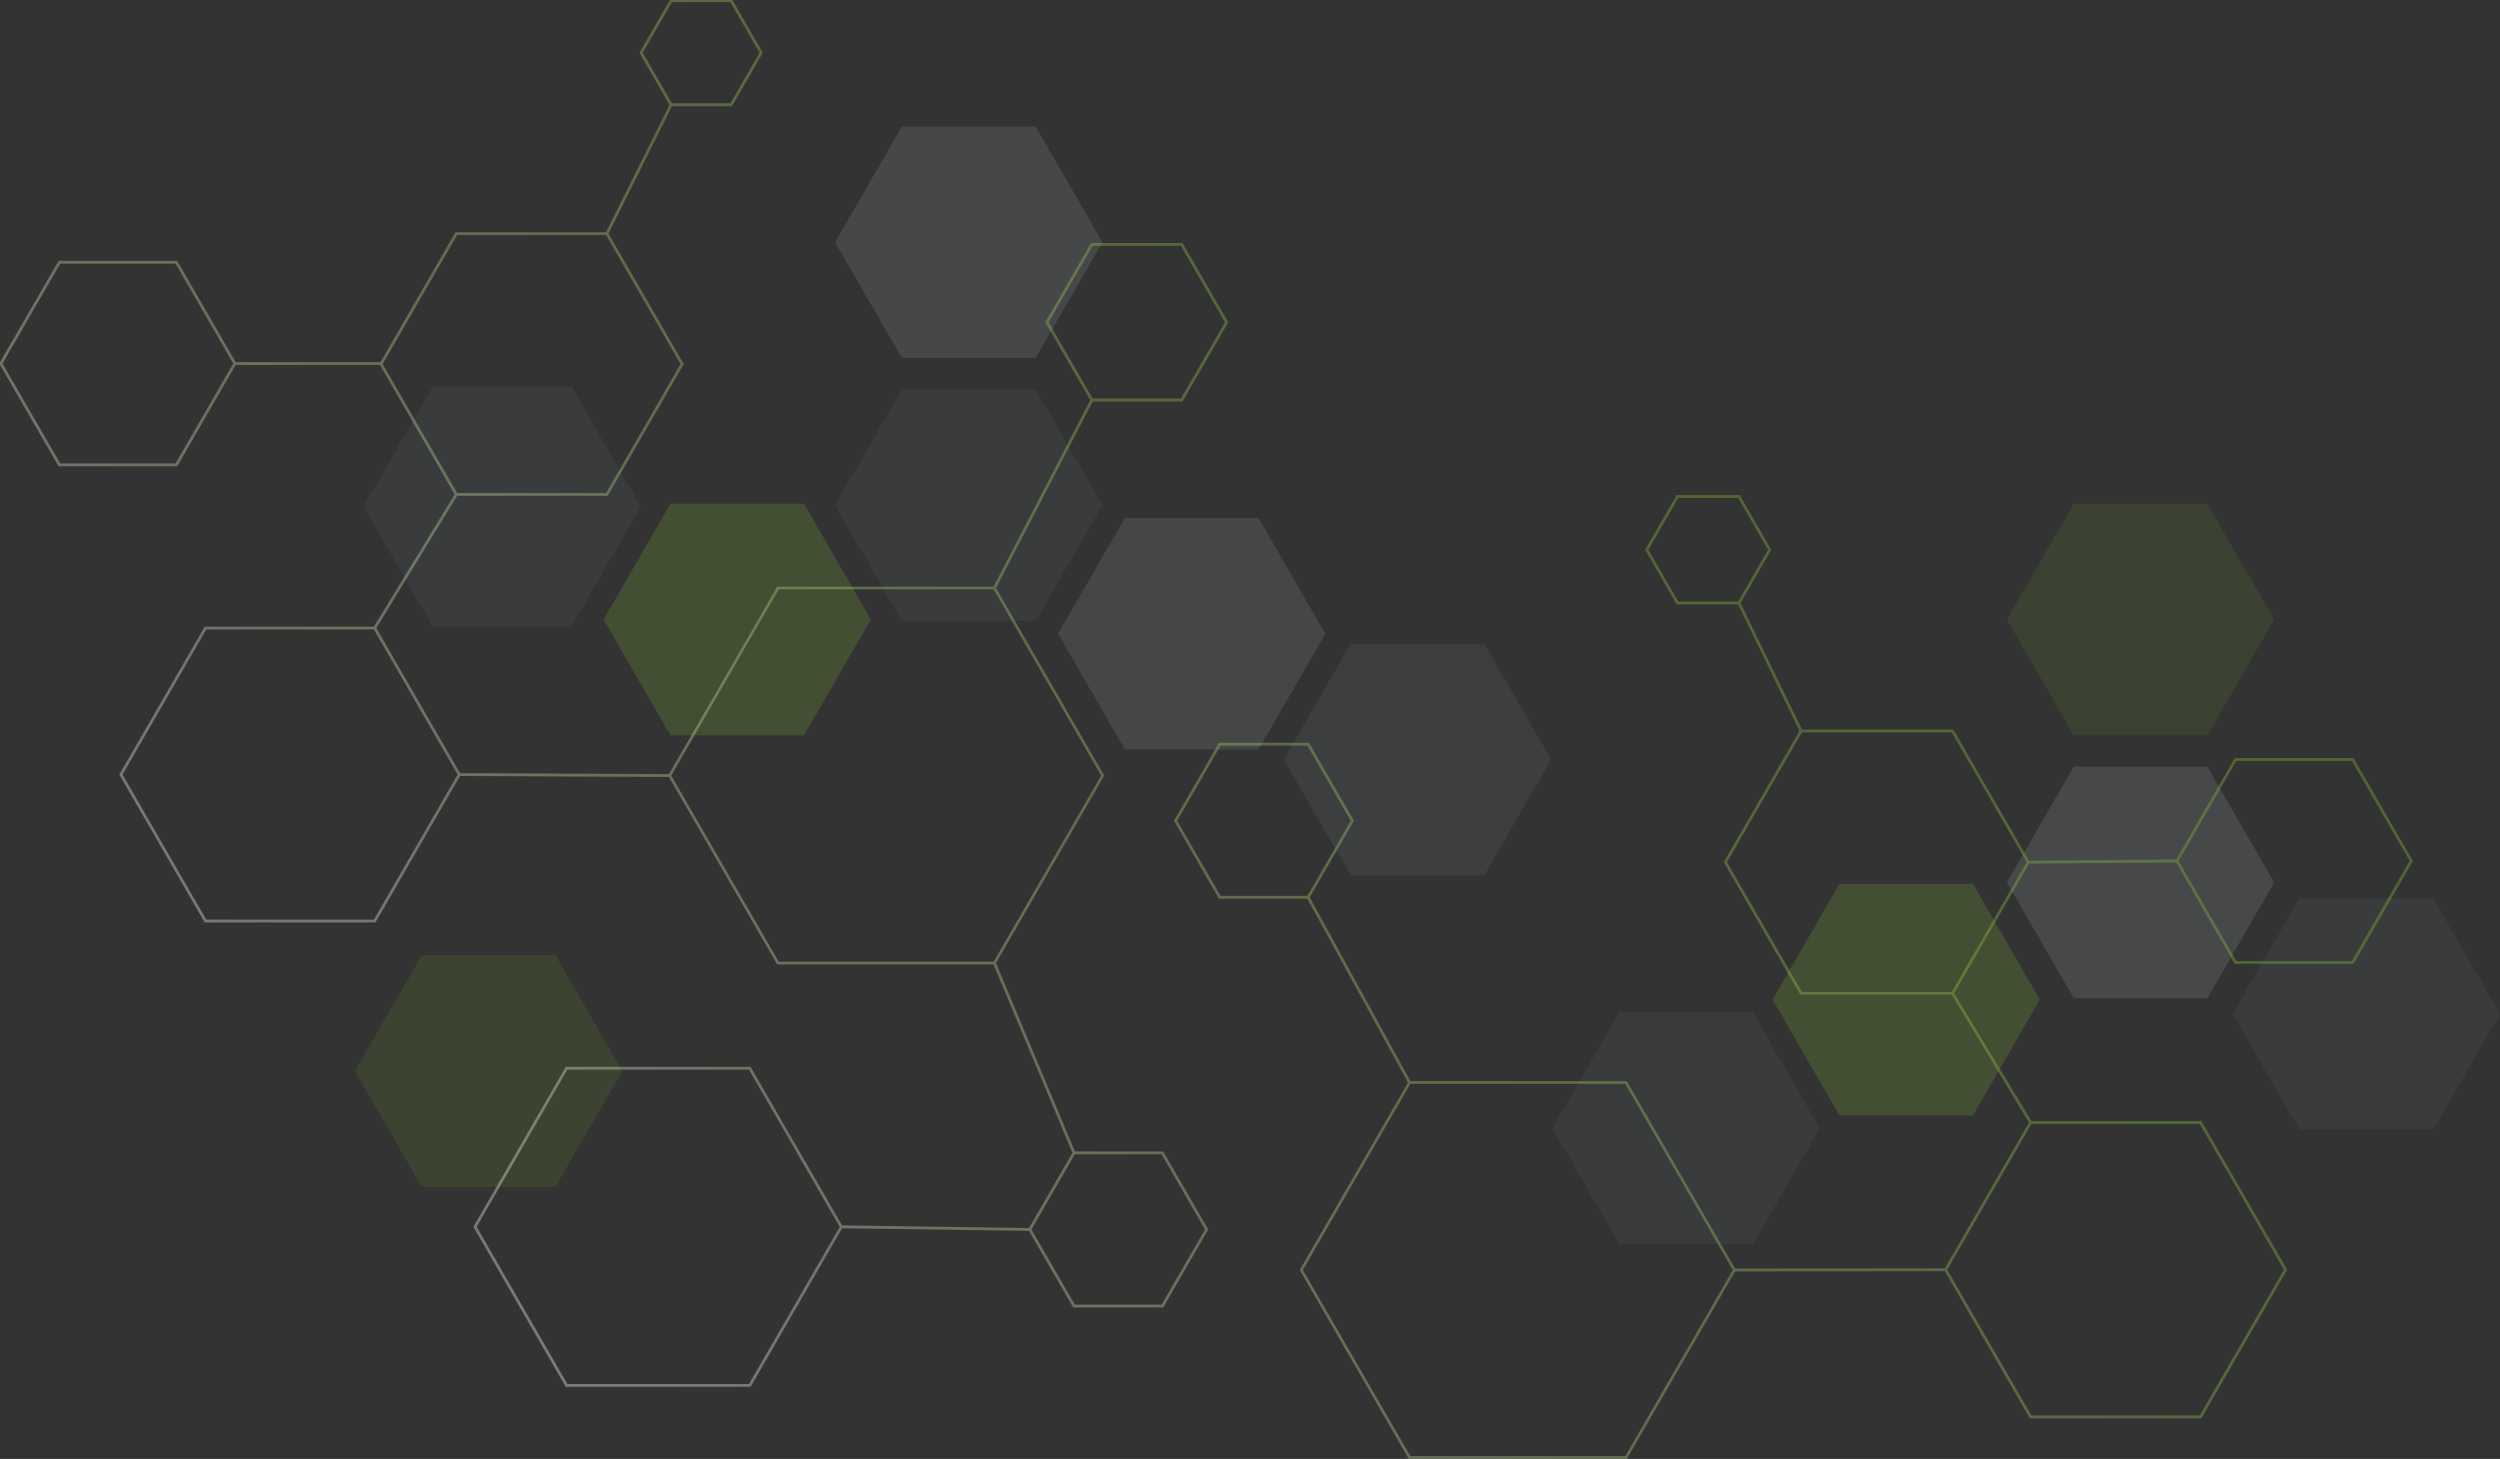 <?xml version="1.0" encoding="UTF-8"?>
<svg xmlns="http://www.w3.org/2000/svg" xmlns:xlink="http://www.w3.org/1999/xlink" viewBox="0 0 874.71 510.46">
  <rect x="0" y="0" width="874.71" height="510.46" fill="#333333" stroke="none"/>
  <defs>
    <style>
      .cls-1 {
        stroke-width: .7px;
      }

      .cls-1, .cls-2, .cls-3, .cls-4, .cls-5, .cls-6, .cls-7, .cls-8, .cls-9, .cls-10 {
        fill: none;
      }

      .cls-1, .cls-2, .cls-3, .cls-4, .cls-5, .cls-6, .cls-7, .cls-8, .cls-10 {
        stroke: #000;
        stroke-miterlimit: 10;
      }

      .cls-11 {
        opacity: .35;
      }

      .cls-11, .cls-12, .cls-13, .cls-14, .cls-15, .cls-16, .cls-17, .cls-18 {
        stroke-width: 0px;
      }

      .cls-11, .cls-13, .cls-17 {
        fill: #6b6e70;
      }

      .cls-2 {
        stroke-width: .54px;
      }

      .cls-4 {
        stroke-width: .7px;
      }

      .cls-19 {
        opacity: .35;
      }

      .cls-5 {
        stroke-width: .54px;
      }

      .cls-6 {
        stroke-width: .5px;
      }

      .cls-12 {
        opacity: .21;
      }

      .cls-12, .cls-16, .cls-18 {
        fill: #61892f;
      }

      .cls-7 {
        stroke-width: .78px;
      }

      .cls-8 {
        stroke-width: .85px;
      }

      .cls-13 {
        opacity: .36;
      }

      .cls-14 {
        opacity: .5;
      }

      .cls-14, .cls-15 {
        fill: #474b4f;
      }

      .cls-15, .cls-17, .cls-18 {
        opacity: .32;
      }

      .cls-9 {
        stroke: url(#linear-gradient);
      }

      .cls-10 {
        stroke-width: .79px;
      }

      .cls-16 {
        opacity: .18;
      }
    </style>
    <linearGradient id="linear-gradient" x1="158.02" y1="569.19" x2="580.54" y2="146.67" gradientTransform="translate(43 -81)" gradientUnits="userSpaceOnUse">
      <stop offset="0" stop-color="#fff"/>
      <stop offset=".02" stop-color="#fbfdf9"/>
      <stop offset=".22" stop-color="#d8ebbd"/>
      <stop offset=".41" stop-color="#badc8b"/>
      <stop offset=".59" stop-color="#a3d164"/>
      <stop offset=".75" stop-color="#93c848"/>
      <stop offset=".89" stop-color="#89c337"/>
      <stop offset="1" stop-color="#86c232"/>
    </linearGradient>
  </defs>
  <g id="Layer_3" data-name="Layer 3">
    <polygon class="cls-15" points="199.93 135.25 151.43 135.25 127.18 177.25 151.43 219.25 199.93 219.25 224.18 177.25 199.93 135.25"/>
    <polygon class="cls-12" points="194.33 334.25 147.57 334.25 124.18 374.75 147.57 415.25 194.33 415.25 217.71 374.75 194.33 334.25"/>
    <polygon class="cls-15" points="362.33 136.25 315.57 136.25 292.18 176.75 315.57 217.25 362.33 217.25 385.71 176.75 362.33 136.25"/>
    <polygon class="cls-17" points="440.33 181.25 393.57 181.25 370.18 221.75 393.57 262.25 440.33 262.25 463.71 221.75 440.33 181.25"/>
    <polygon class="cls-14" points="519.33 225.25 472.57 225.25 449.18 265.75 472.57 306.25 519.33 306.25 542.71 265.75 519.33 225.25"/>
    <polygon class="cls-18" points="690.33 309.25 643.57 309.25 620.18 349.75 643.57 390.25 690.33 390.25 713.71 349.75 690.33 309.25"/>
    <polygon class="cls-16" points="772.33 176.25 725.57 176.25 702.18 216.75 725.57 257.25 772.33 257.25 795.71 216.75 772.33 176.25"/>
    <polygon class="cls-13" points="772.33 268.25 725.57 268.25 702.18 308.75 725.57 349.25 772.33 349.25 795.71 308.75 772.33 268.25"/>
    <polygon class="cls-15" points="851.33 314.25 804.57 314.25 781.18 354.75 804.57 395.25 851.33 395.25 874.71 354.75 851.33 314.25"/>
    <polygon class="cls-15" points="613.33 354.25 566.57 354.25 543.18 394.75 566.57 435.25 613.33 435.25 636.71 394.75 613.33 354.25"/>
    <polygon class="cls-11" points="362.33 44.25 315.57 44.25 292.18 84.75 315.57 125.25 362.33 125.25 385.71 84.75 362.33 44.25"/>
    <polygon class="cls-18" points="281.33 176.25 234.57 176.25 211.18 216.75 234.57 257.25 281.33 257.25 304.71 216.75 281.33 176.25"/>
  </g>
  <g id="Layer_2" data-name="Layer 2">
    <g class="cls-19">
      <g>
        <g>
          <polygon class="cls-6" points="406.71 403.38 375.78 403.38 360.31 430.17 375.78 456.96 406.71 456.96 422.18 430.17 406.71 403.38"/>
          <polygon class="cls-6" points="413.46 85.52 382.03 85.52 366.31 112.74 382.03 139.96 413.46 139.96 429.18 112.74 413.46 85.52"/>
          <polygon class="cls-7" points="131.09 219.75 71.9 219.75 42.31 271 71.9 322.26 131.09 322.26 160.68 271 131.09 219.75"/>
          <polygon class="cls-1" points="212.34 81.75 159.65 81.75 133.31 127.37 159.65 173 212.34 173 238.68 127.37 212.34 81.75"/>
          <polygon class="cls-5" points="61.71 91.75 20.78 91.75 .31 127.2 20.78 162.65 61.71 162.65 82.18 127.2 61.71 91.75"/>
          <polygon class="cls-6" points="255.83 .25 234.82 .25 224.31 18.45 234.82 36.65 255.83 36.65 266.34 18.45 255.83 .25"/>
          <polygon class="cls-3" points="347.94 205.75 272.19 205.75 234.31 271.35 272.19 336.96 347.94 336.96 385.82 271.35 347.94 205.75"/>
          <polygon class="cls-8" points="262.33 373.75 198.24 373.75 166.2 429.25 198.24 484.75 262.33 484.75 294.37 429.25 262.33 373.75"/>
          <line class="cls-2" x1="82.18" y1="127.2" x2="133.31" y2="127.2"/>
          <line class="cls-2" x1="131.09" y1="219.75" x2="159.65" y2="173"/>
          <line class="cls-2" x1="212.34" y1="81.75" x2="234.82" y2="36.65"/>
          <line class="cls-2" x1="160.68" y1="271" x2="234.31" y2="271.35"/>
          <line class="cls-2" x1="347.94" y1="205.75" x2="382.03" y2="139.96"/>
          <line class="cls-2" x1="347.94" y1="336.96" x2="375.78" y2="403.38"/>
          <line class="cls-2" x1="294.37" y1="429.25" x2="360.31" y2="430.17"/>
        </g>
        <g>
          <polygon class="cls-6" points="457.71 260.38 426.78 260.38 411.31 287.17 426.78 313.96 457.71 313.96 473.18 287.17 457.71 260.38"/>
          <polygon class="cls-6" points="608.43 173.71 586.92 173.71 576.17 192.34 586.92 210.96 608.43 210.96 619.18 192.34 608.43 173.71"/>
          <polygon class="cls-3" points="568.94 378.75 493.19 378.75 455.31 444.35 493.19 509.96 568.94 509.96 606.82 444.35 568.94 378.75"/>
          <polygon class="cls-4" points="683.18 255.75 630.18 255.75 603.68 301.65 630.18 347.55 683.18 347.55 709.68 301.65 683.18 255.75"/>
          <polygon class="cls-2" points="823.18 265.74 782.18 265.74 761.68 301.24 782.18 336.75 823.18 336.75 843.68 301.24 823.18 265.74"/>
          <polygon class="cls-10" points="769.94 392.75 710.48 392.75 680.74 444.25 710.48 495.75 769.94 495.75 799.68 444.25 769.94 392.75"/>
          <line class="cls-2" x1="457.71" y1="313.96" x2="493.19" y2="378.75"/>
          <line class="cls-2" x1="606.82" y1="444.35" x2="680.74" y2="444.25"/>
          <line class="cls-2" x1="710.48" y1="392.75" x2="683.18" y2="347.55"/>
          <line class="cls-2" x1="709.68" y1="301.65" x2="761.68" y2="301.24"/>
          <line class="cls-2" x1="630.18" y1="255.75" x2="608.43" y2="210.96"/>
        </g>
      </g>
      <g>
        <g>
          <polygon class="cls-9" points="406.71 403.38 375.78 403.38 360.31 430.17 375.78 456.96 406.71 456.96 422.18 430.17 406.71 403.38"/>
          <polygon class="cls-9" points="413.46 85.52 382.03 85.52 366.31 112.74 382.03 139.96 413.46 139.96 429.18 112.74 413.46 85.52"/>
          <polygon class="cls-9" points="131.09 219.75 71.9 219.75 42.31 271 71.9 322.26 131.09 322.26 160.68 271 131.09 219.75"/>
          <polygon class="cls-9" points="212.34 81.75 159.65 81.75 133.31 127.37 159.65 173 212.34 173 238.68 127.37 212.34 81.75"/>
          <polygon class="cls-9" points="61.71 91.75 20.78 91.75 .31 127.2 20.78 162.65 61.71 162.65 82.18 127.2 61.71 91.75"/>
          <polygon class="cls-9" points="255.83 .25 234.82 .25 224.31 18.45 234.82 36.65 255.83 36.65 266.34 18.45 255.83 .25"/>
          <polygon class="cls-9" points="347.94 205.75 272.19 205.75 234.31 271.35 272.19 336.96 347.94 336.96 385.82 271.35 347.94 205.75"/>
          <polygon class="cls-9" points="262.33 373.75 198.24 373.75 166.2 429.25 198.24 484.75 262.33 484.75 294.37 429.25 262.33 373.75"/>
          <line class="cls-9" x1="82.18" y1="127.2" x2="133.31" y2="127.2"/>
          <line class="cls-9" x1="131.09" y1="219.75" x2="159.65" y2="173"/>
          <line class="cls-9" x1="212.34" y1="81.75" x2="234.82" y2="36.65"/>
          <line class="cls-9" x1="160.68" y1="271" x2="234.31" y2="271.35"/>
          <line class="cls-9" x1="347.94" y1="205.75" x2="382.03" y2="139.96"/>
          <line class="cls-9" x1="347.94" y1="336.96" x2="375.78" y2="403.38"/>
          <line class="cls-9" x1="294.37" y1="429.25" x2="360.31" y2="430.17"/>
        </g>
        <g>
          <polygon class="cls-9" points="457.71 260.38 426.78 260.38 411.31 287.17 426.78 313.96 457.71 313.96 473.18 287.17 457.71 260.38"/>
          <polygon class="cls-9" points="608.43 173.71 586.92 173.71 576.17 192.34 586.92 210.96 608.43 210.96 619.18 192.34 608.43 173.71"/>
          <polygon class="cls-9" points="568.94 378.75 493.19 378.75 455.31 444.35 493.19 509.96 568.94 509.96 606.82 444.35 568.94 378.75"/>
          <polygon class="cls-9" points="683.18 255.75 630.18 255.75 603.68 301.65 630.18 347.55 683.18 347.55 709.68 301.65 683.18 255.75"/>
          <polygon class="cls-9" points="823.18 265.74 782.18 265.74 761.68 301.24 782.18 336.75 823.18 336.75 843.68 301.24 823.18 265.74"/>
          <polygon class="cls-9" points="769.94 392.75 710.48 392.75 680.74 444.25 710.48 495.75 769.94 495.75 799.68 444.25 769.94 392.75"/>
          <line class="cls-9" x1="457.71" y1="313.96" x2="493.19" y2="378.75"/>
          <line class="cls-9" x1="606.82" y1="444.35" x2="680.74" y2="444.25"/>
          <line class="cls-9" x1="710.48" y1="392.75" x2="683.18" y2="347.55"/>
          <line class="cls-9" x1="709.68" y1="301.65" x2="761.68" y2="301.24"/>
          <line class="cls-9" x1="630.18" y1="255.75" x2="608.43" y2="210.96"/>
        </g>
      </g>
    </g>
  </g>
</svg>